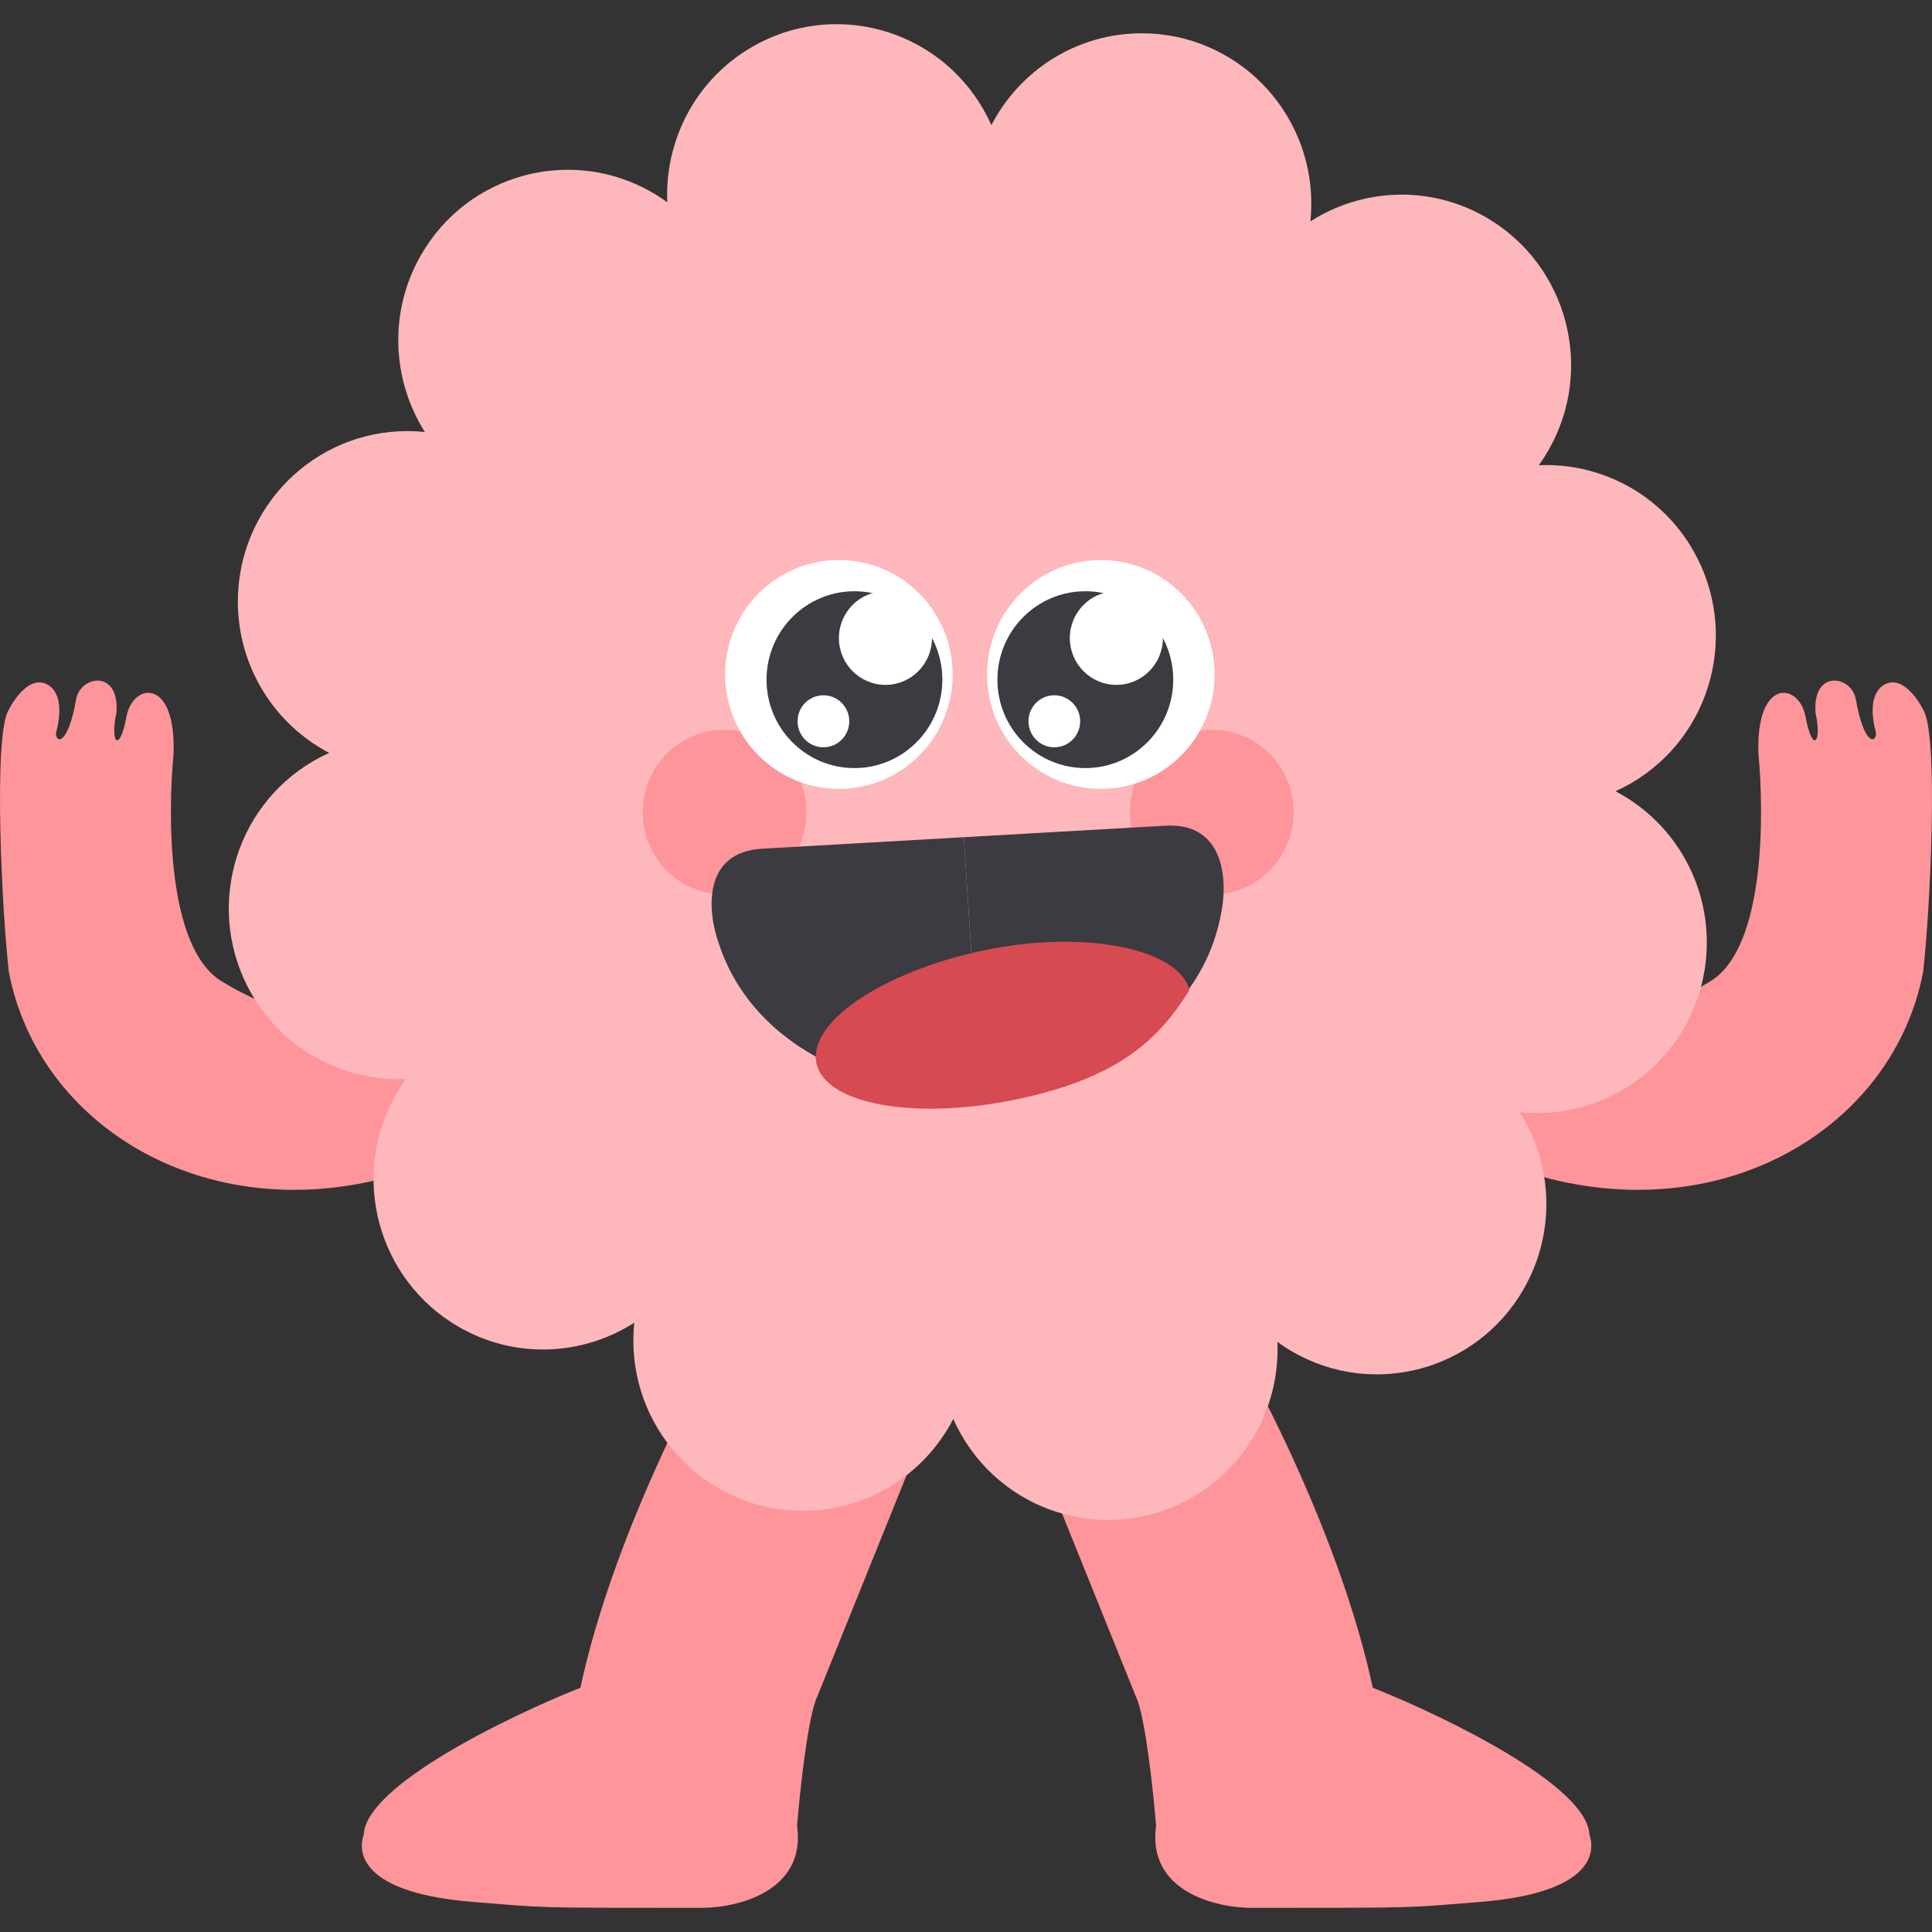 <svg width="160" height="160" viewBox="0 0 160 160" fill="none" xmlns="http://www.w3.org/2000/svg">
<rect x="0" y="0" width="160" height="160" fill="#333333" stroke="none"/>
<g clip-path="url(#clip0_4016_7619)">
<path d="M0.737 58.758C-0.598 60.782 0.181 75.836 0.737 80.521C3.199 93.217 16.929 101.662 32.324 97.439C43.869 93.92 48.417 79.491 41.42 71.396C42.12 76.323 32.721 90.159 18.329 81.25C13.78 78.435 13.91 67.378 14.373 62.412C14.596 56.116 11.034 56.509 10.477 59.32C9.921 62.412 9.086 61.569 9.643 59.039C9.921 55.385 6.647 55.947 6.303 57.915C5.635 61.737 4.633 61.569 4.633 60.725C5.524 57.352 4.077 56.509 3.242 56.509C2.129 56.509 1.108 58.008 0.737 58.758Z" fill="#FD959B"/>
<path d="M159.262 58.758C160.597 60.782 159.818 75.836 159.262 80.521C156.8 93.217 143.07 101.662 127.676 97.439C116.13 93.92 111.582 79.491 118.579 71.396C117.879 76.323 127.278 90.159 141.67 81.25C146.219 78.435 146.089 67.378 145.626 62.412C145.403 56.116 148.965 56.509 149.522 59.32C150.078 62.412 150.913 61.569 150.356 59.039C150.078 55.385 153.352 55.947 153.696 57.915C154.364 61.737 155.366 61.569 155.366 60.725C154.475 57.352 155.922 56.509 156.757 56.509C157.87 56.509 158.891 58.008 159.262 58.758Z" fill="#FD959B"/>
<path d="M48.068 139.769C50.258 129.494 55.803 117.648 59.79 110.842H79.647L67.685 140.498C66.92 142.054 66.25 148.277 66.01 151.194C66.776 156.639 61.066 158 58.116 158C43.649 158 45.36 158 39.217 157.514C30.44 156.819 29.488 153.787 30.126 151.923C30.317 147.839 42.167 142.119 48.068 139.769Z" fill="#FD959B"/>
<path d="M113.685 139.769C111.495 129.494 105.95 117.648 101.963 110.842H82.106L94.068 140.498C94.833 142.054 95.503 148.277 95.742 151.194C94.977 156.639 100.687 158 103.637 158C118.104 158 116.393 158 122.536 157.514C131.313 156.819 132.265 153.787 131.627 151.923C131.436 147.839 119.586 142.119 113.685 139.769Z" fill="#FD959B"/>
<path fill-rule="evenodd" clip-rule="evenodd" d="M94.561 2.757C89.144 2.757 84.443 5.844 82.103 10.364C81.907 9.924 81.687 9.489 81.442 9.062C77.566 2.309 68.981 -0.005 62.267 3.894C57.576 6.618 55.04 11.655 55.26 16.747C54.871 16.464 54.465 16.199 54.04 15.953C47.327 12.054 38.742 14.367 34.866 21.12C32.157 25.839 32.465 31.477 35.186 35.776C34.709 35.727 34.225 35.701 33.736 35.701C25.984 35.701 19.699 42.023 19.699 49.82C19.699 55.27 22.768 59.998 27.262 62.352C26.824 62.549 26.392 62.77 25.968 63.017C19.254 66.916 16.954 75.551 20.83 82.304C23.538 87.023 28.546 89.574 33.607 89.353C33.326 89.743 33.062 90.153 32.818 90.579C28.942 97.332 31.242 105.968 37.955 109.866C42.647 112.591 48.252 112.282 52.525 109.544C52.476 110.024 52.451 110.511 52.451 111.004C52.451 118.802 58.736 125.123 66.488 125.123C71.905 125.123 76.606 122.036 78.946 117.515C79.142 117.956 79.362 118.39 79.607 118.817C83.483 125.57 92.068 127.884 98.781 123.985C103.472 121.261 106.008 116.225 105.789 111.134C106.177 111.416 106.583 111.68 107.007 111.926C113.72 115.825 122.305 113.512 126.181 106.759C128.889 102.04 128.582 96.402 125.86 92.103C126.338 92.153 126.823 92.178 127.314 92.178C135.066 92.178 141.351 85.856 141.351 78.059C141.351 72.61 138.282 67.882 133.788 65.528C134.225 65.331 134.656 65.109 135.08 64.863C141.793 60.964 144.094 52.329 140.217 45.576C137.509 40.858 132.502 38.306 127.441 38.527C127.722 38.136 127.986 37.727 128.231 37.3C132.107 30.547 129.807 21.912 123.093 18.013C118.402 15.288 112.797 15.597 108.523 18.335C108.572 17.855 108.597 17.369 108.597 16.876C108.597 9.078 102.313 2.757 94.561 2.757Z" fill="#FEB7BB"/>
<ellipse cx="60.008" cy="67.261" rx="6.784" ry="6.824" fill="#FD959B"/>
<ellipse cx="100.355" cy="67.261" rx="6.784" ry="6.824" fill="#FD959B"/>
<ellipse cx="69.476" cy="55.858" rx="9.421" ry="9.476" fill="white"/>
<ellipse cx="70.761" cy="56.287" rx="7.28" ry="7.322" fill="#3B3B41"/>
<ellipse cx="68.192" cy="59.734" rx="2.141" ry="2.154" fill="white"/>
<ellipse cx="73.33" cy="52.841" rx="3.854" ry="3.877" fill="white"/>
<ellipse cx="9.421" cy="9.476" rx="9.421" ry="9.476" transform="matrix(-1 0 0 1 100.588 46.381)" fill="white"/>
<ellipse cx="89.882" cy="56.287" rx="7.28" ry="7.322" fill="#3B3B41"/>
<ellipse cx="87.314" cy="59.733" rx="2.141" ry="2.154" fill="white"/>
<ellipse cx="92.453" cy="52.841" rx="3.854" ry="3.877" fill="white"/>
<path d="M81.2 90.497L79.818 69.333L63.117 70.286C58.069 70.574 58.624 75.65 59.533 78.152C62.506 87.176 72.664 90.984 81.2 90.497Z" fill="#3B3B41"/>
<path d="M81.2 90.497L79.818 69.333L96.519 68.38C101.567 68.092 101.676 73.193 101.1 75.78C99.323 85.075 89.737 90.01 81.2 90.497Z" fill="#3B3B41"/>
<path d="M98.5 82.001C96 86.001 92.748 89.226 84.326 91.015C75.904 92.804 68.428 91.5 67.628 88.104C66.827 84.707 73.006 80.504 81.428 78.715C89.85 76.926 97.7 78.604 98.5 82.001Z" fill="#D64A52"/>
</g>
<defs>
<clipPath id="clip0_4016_7619">
<rect width="160" height="160" fill="white"/>
</clipPath>
</defs>
</svg>
